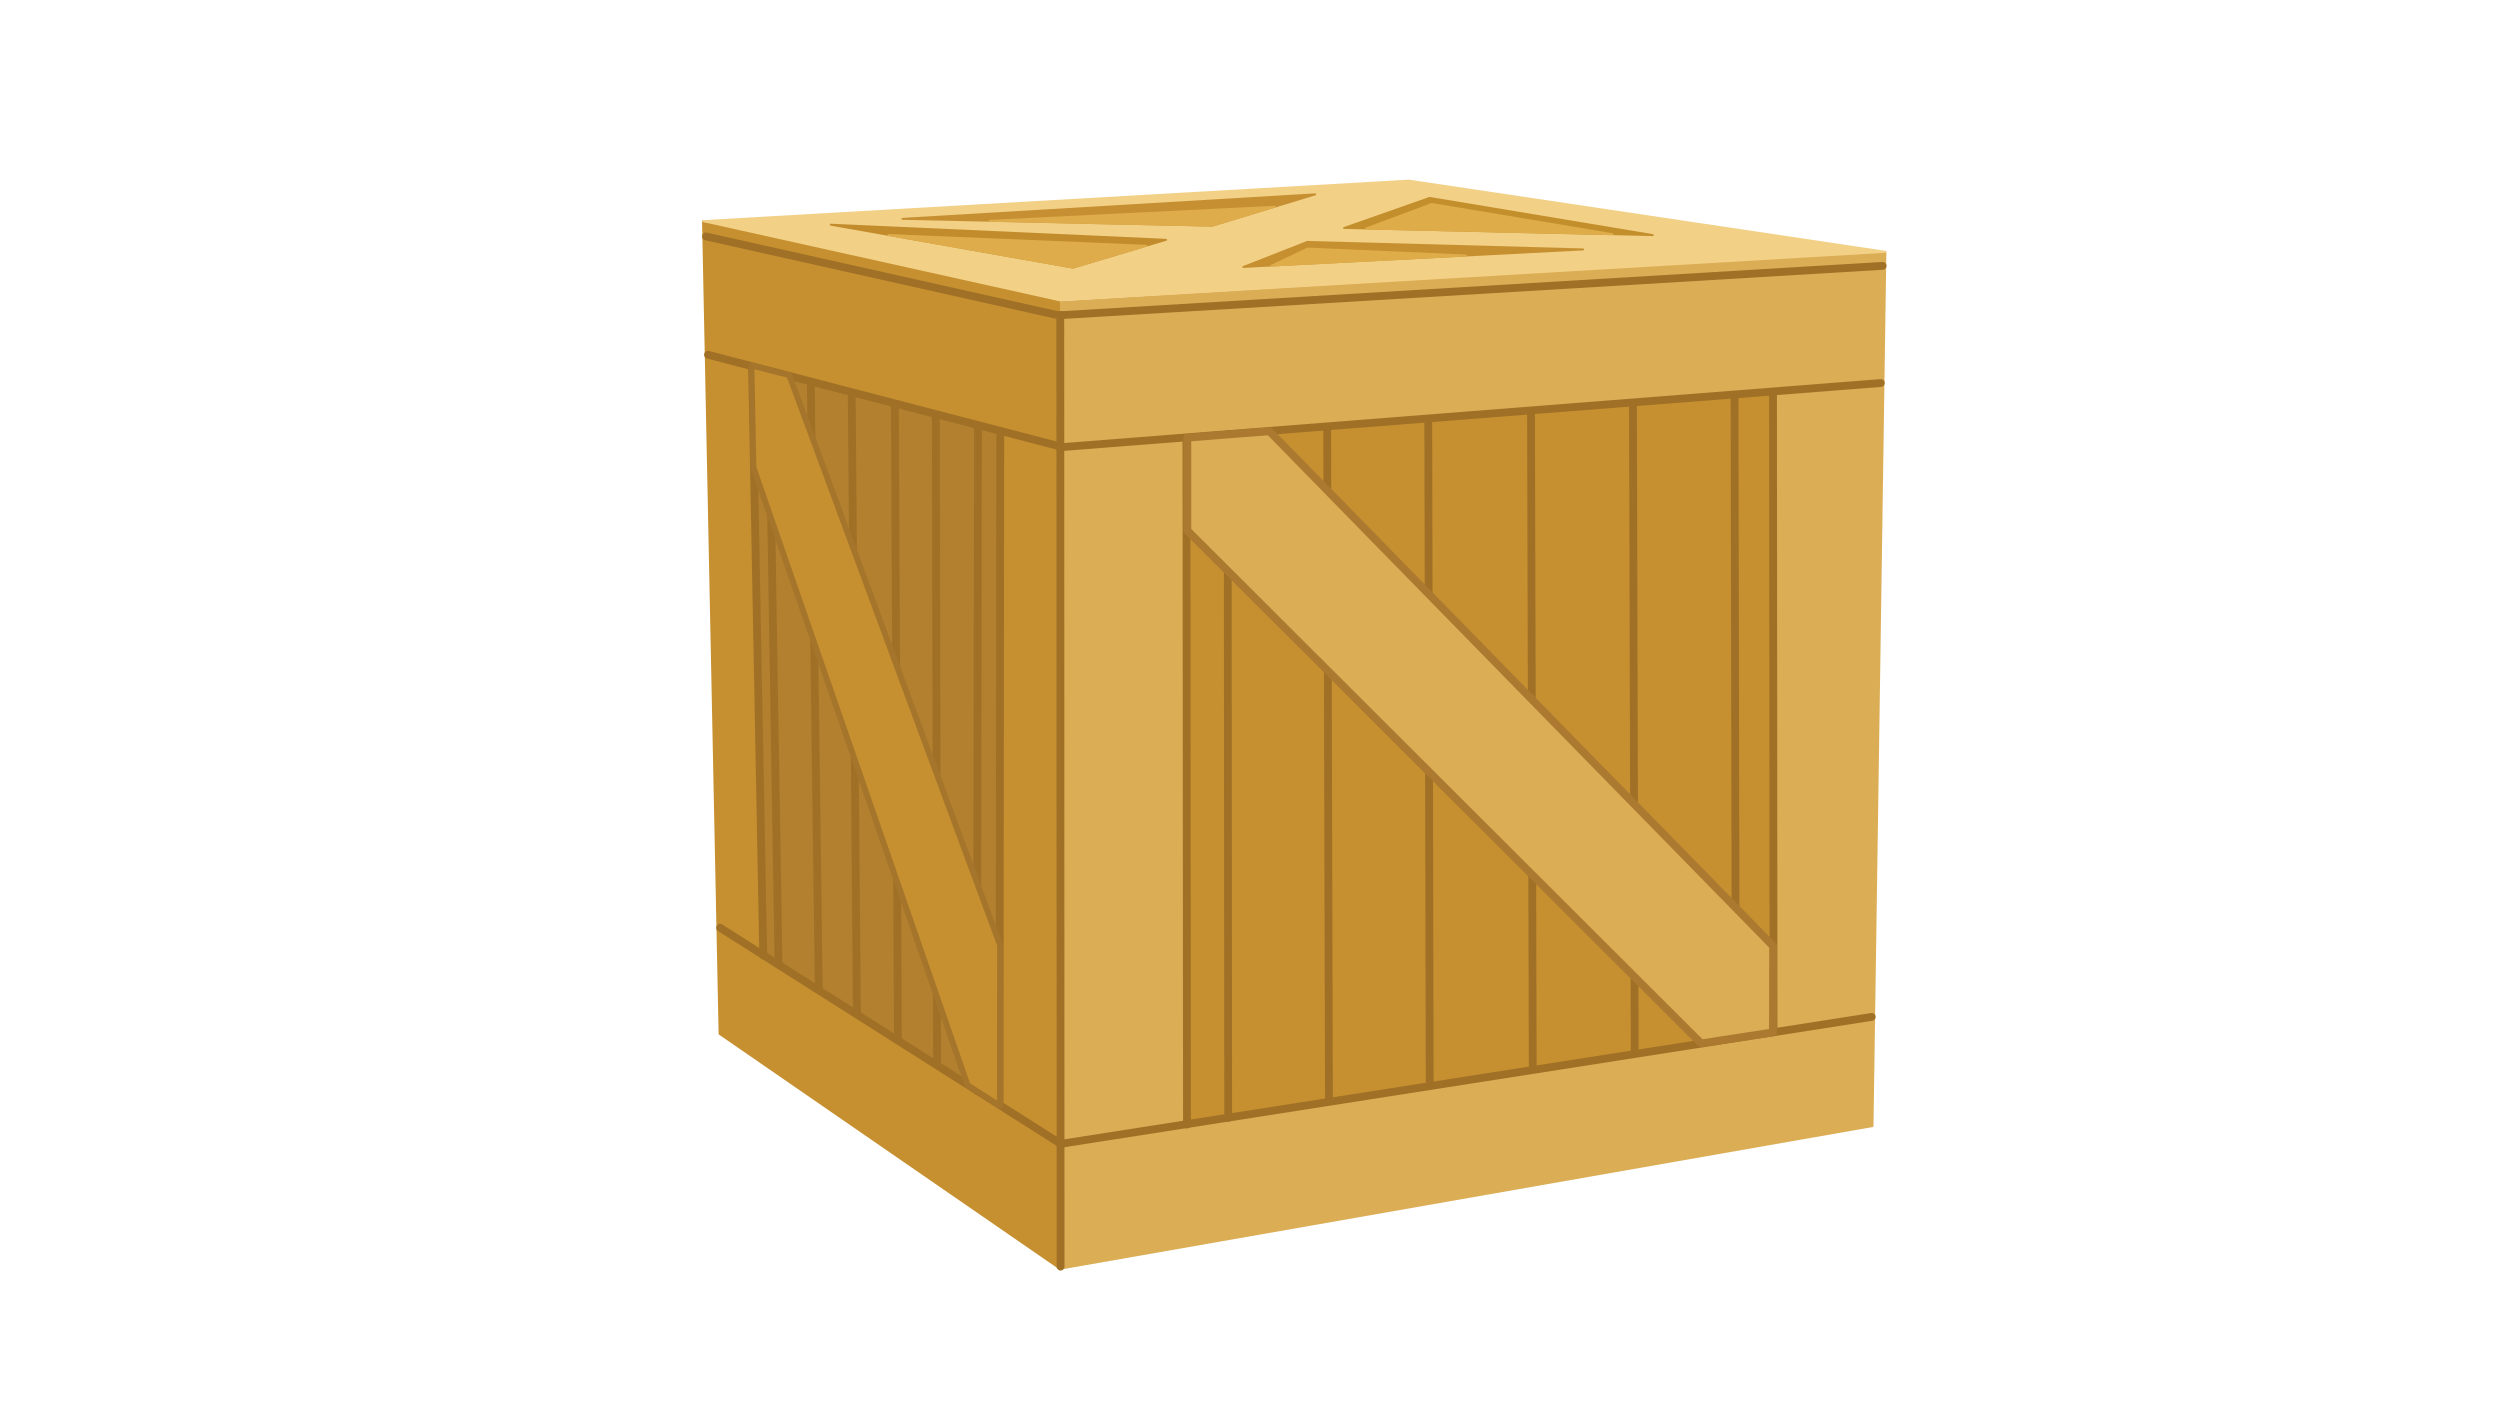 <?xml version="1.0" encoding="utf-8"?>
<!-- Generator: Moho 12.5 build 22438 -->
<!DOCTYPE svg PUBLIC "-//W3C//DTD SVG 1.1//EN" "http://www.w3.org/Graphics/SVG/1.1/DTD/svg11.dtd">
<svg version="1.1" id="Frame_0" xmlns="http://www.w3.org/2000/svg" xmlns:xlink="http://www.w3.org/1999/xlink" width="1280px" height="720px">
<g id="Layer_4">
<path fill="#dbad55" fill-rule="evenodd" stroke="#dbad55" stroke-width="1" stroke-linecap="round" stroke-linejoin="round" d="M 965.319 129.235 C 965.277 129.238 542.533 154.659 542.491 154.661 C 542.491 154.711 542.961 649.480 542.961 649.529 C 543.002 649.522 958.686 576.555 958.727 576.548 C 958.728 576.503 965.318 129.280 965.319 129.235 Z"/>
<path fill="#c69030" fill-rule="evenodd" stroke="#c69030" stroke-width="1" stroke-linecap="round" stroke-linejoin="round" d="M 542.201 154.373 C 542.182 154.369 359.965 113.260 359.946 113.256 C 359.947 113.297 368.425 529.286 368.426 529.328 C 368.444 529.340 542.732 649.573 542.750 649.586 C 542.750 649.536 542.201 154.423 542.201 154.373 Z"/>
<path fill="#c69030" fill-rule="evenodd" stroke="#c69030" stroke-width="1" stroke-linecap="round" stroke-linejoin="round" d="M 909.214 201.146 C 909.183 201.149 606.163 224.116 606.133 224.118 C 606.133 224.154 606.874 575.331 606.874 575.366 C 606.904 575.361 908.442 529.426 908.472 529.422 C 908.472 529.389 909.213 201.179 909.214 201.146 Z"/>
<path fill="#b3802f" fill-rule="evenodd" stroke="#b3802f" stroke-width="1" stroke-linecap="round" stroke-linejoin="round" d="M 511.889 221.314 C 511.876 221.310 384.145 187.728 384.132 187.725 C 384.132 187.755 390.183 488.799 390.184 488.830 C 390.196 488.837 511.731 565.790 511.743 565.798 C 511.743 565.763 511.889 221.348 511.889 221.314 Z"/>
<path fill="none" stroke="#a07026" stroke-width="4" stroke-linecap="round" stroke-linejoin="round" d="M 963.907 136.121 C 823.515 144.544 683.123 152.967 542.731 161.390 "/>
<path fill="none" stroke="#a07026" stroke-width="4" stroke-linecap="round" stroke-linejoin="round" d="M 962.975 196.100 C 823.036 207.056 683.097 218.011 543.158 228.967 "/>
<path fill="none" stroke="#a07026" stroke-width="4" stroke-linecap="round" stroke-linejoin="round" d="M 958.337 520.653 C 820.089 542.293 681.841 563.933 543.594 585.574 "/>
<path fill="none" stroke="#a07026" stroke-width="4" stroke-linecap="round" stroke-linejoin="round" d="M 542.868 161.180 C 542.918 323.625 542.968 486.070 543.018 648.516 "/>
<path fill="none" stroke="#a07026" stroke-width="4" stroke-linecap="round" stroke-linejoin="round" d="M 607.459 224.188 C 607.548 341.381 607.637 458.574 607.726 575.767 "/>
<path fill="none" stroke="#a07026" stroke-width="4" stroke-linecap="round" stroke-linejoin="round" d="M 628.561 222.385 C 628.650 339.036 628.739 455.688 628.828 572.339 "/>
<path fill="none" stroke="#a07026" stroke-width="4" stroke-linecap="round" stroke-linejoin="round" d="M 679.524 218.946 C 679.821 333.874 680.119 448.802 680.417 563.730 "/>
<path fill="none" stroke="#a07026" stroke-width="4" stroke-linecap="round" stroke-linejoin="round" d="M 731.280 214.489 C 731.520 328.291 731.761 442.093 732.001 555.895 "/>
<path fill="none" stroke="#a07026" stroke-width="4" stroke-linecap="round" stroke-linejoin="round" d="M 783.873 210.754 C 784.170 322.789 784.468 434.824 784.765 546.858 "/>
<path fill="none" stroke="#a07026" stroke-width="4" stroke-linecap="round" stroke-linejoin="round" d="M 836.071 207.365 C 836.368 317.689 836.666 428.014 836.964 538.338 "/>
<path fill="none" stroke="#a07026" stroke-width="4" stroke-linecap="round" stroke-linejoin="round" d="M 888.093 203.801 C 888.295 312.948 888.497 422.096 888.699 531.243 "/>
<path fill="none" stroke="#a07026" stroke-width="4" stroke-linecap="round" stroke-linejoin="round" d="M 907.784 201.261 C 907.875 310.309 907.965 419.358 908.056 528.406 "/>
<path fill="none" stroke="#a07026" stroke-width="4" stroke-linecap="round" stroke-linejoin="round" d="M 543.220 161.744 C 482.630 148.182 422.039 134.619 361.449 121.057 "/>
<path fill="none" stroke="#a07026" stroke-width="4" stroke-linecap="round" stroke-linejoin="round" d="M 542.702 228.564 C 482.631 212.920 422.559 197.276 362.488 181.633 "/>
<path fill="none" stroke="#a07026" stroke-width="4" stroke-linecap="round" stroke-linejoin="round" d="M 543.213 585.716 C 485.038 548.813 426.863 511.910 368.688 475.007 "/>
<path fill="none" stroke="#a07026" stroke-width="4" stroke-linecap="round" stroke-linejoin="round" d="M 511.772 565.637 C 511.895 450.678 512.019 335.719 512.142 220.761 "/>
<path fill="none" stroke="#a07026" stroke-width="4" stroke-linecap="round" stroke-linejoin="round" d="M 500.189 558.545 C 500.364 445.034 500.539 331.522 500.714 218.011 "/>
<path fill="none" stroke="#a07026" stroke-width="4" stroke-linecap="round" stroke-linejoin="round" d="M 479.785 545.120 C 479.573 434.543 479.360 323.967 479.148 213.390 "/>
<path fill="none" stroke="#a07026" stroke-width="4" stroke-linecap="round" stroke-linejoin="round" d="M 459.721 532.485 C 459.204 423.985 458.687 315.485 458.170 206.985 "/>
<path fill="none" stroke="#a07026" stroke-width="4" stroke-linecap="round" stroke-linejoin="round" d="M 438.723 518.572 C 437.844 413.238 436.965 307.902 436.086 202.568 "/>
<path fill="none" stroke="#a07026" stroke-width="4" stroke-linecap="round" stroke-linejoin="round" d="M 419.210 506.071 C 417.845 402.734 416.480 299.396 415.116 196.060 "/>
<path fill="none" stroke="#a07026" stroke-width="4" stroke-linecap="round" stroke-linejoin="round" d="M 398.602 493.918 C 396.947 392.691 395.291 291.464 393.635 190.238 "/>
<path fill="none" stroke="#a07026" stroke-width="4" stroke-linecap="round" stroke-linejoin="round" d="M 390.784 489.210 C 388.877 388.918 386.969 288.625 385.062 188.333 "/>
<path fill="#f2d086" fill-rule="evenodd" stroke="#f2d086" stroke-width="1" stroke-linecap="round" stroke-linejoin="round" d="M 721.339 92.479 C 721.303 92.481 360.047 113.209 360.010 113.212 C 360.029 113.216 542.590 153.763 542.608 153.767 C 542.650 153.765 965.344 128.934 965.386 128.932 C 965.362 128.928 721.364 92.483 721.339 92.479 Z"/>
<path fill="#dbad55" fill-rule="evenodd" stroke="none" d="M 607.908 224.118 C 607.908 224.118 607.908 224.118 607.908 224.118 C 620.518 223.126 637.322 221.678 649.942 220.813 C 649.942 220.813 907.818 484.367 907.843 484.393 C 907.814 497.644 907.745 528.557 907.745 528.562 C 896.712 530.256 870.971 534.207 870.968 534.208 C 792.050 455.439 607.934 271.671 607.908 271.645 C 607.908 257.387 607.908 224.122 607.908 224.118 C 607.908 224.118 607.908 224.118 607.908 224.118 Z"/>
<path fill="none" stroke="#ab7930" stroke-width="4" stroke-linecap="round" stroke-linejoin="round" d="M 907.843 484.393 C 907.843 484.393 907.843 484.393 907.843 484.393 C 907.818 484.367 649.942 220.813 649.942 220.813 C 637.322 221.678 620.518 223.126 607.908 224.118 C 607.908 224.118 607.908 224.118 607.908 224.118 C 607.908 224.122 607.908 257.387 607.908 271.645 C 607.908 271.645 607.908 271.645 607.908 271.645 C 607.934 271.671 792.050 455.439 870.968 534.208 C 870.968 534.208 870.968 534.208 870.968 534.208 C 870.971 534.207 896.712 530.256 907.745 528.562 C 907.745 528.562 907.745 528.562 907.745 528.562 C 907.745 528.557 907.814 497.644 907.843 484.393 M 607.908 224.118 C 607.908 224.118 607.908 224.118 607.908 224.118 "/>
<path fill="#c69030" fill-rule="evenodd" stroke="none" d="M 384.801 187.125 C 384.801 187.125 384.801 187.125 384.801 187.125 C 390.581 188.589 398.242 190.735 404.068 192.006 C 404.068 192.006 512.033 483.915 512.043 483.944 C 512.014 508.610 511.946 566.155 511.946 566.163 C 506.984 563.012 495.408 555.661 495.407 555.660 C 462.517 460.789 385.785 239.456 385.775 239.424 C 385.483 223.735 384.802 187.130 384.801 187.125 C 384.801 187.125 384.801 187.125 384.801 187.125 Z"/>
<path fill="none" stroke="#a5752b" stroke-width="3" stroke-linecap="round" stroke-linejoin="round" d="M 512.043 483.944 C 512.043 483.944 512.043 483.944 512.043 483.944 C 512.033 483.915 404.068 192.006 404.068 192.006 C 398.242 190.735 390.581 188.589 384.801 187.125 C 384.801 187.125 384.801 187.125 384.801 187.125 C 384.802 187.130 385.483 223.735 385.775 239.424 C 385.775 239.424 385.775 239.424 385.775 239.424 C 385.785 239.456 462.517 460.789 495.407 555.660 C 495.407 555.660 495.407 555.660 495.407 555.660 C 495.408 555.661 506.984 563.012 511.946 566.163 C 511.946 566.163 511.946 566.163 511.946 566.163 C 511.946 566.155 512.014 508.610 512.043 483.944 M 384.801 187.125 C 384.801 187.125 384.801 187.125 384.801 187.125 "/>
<path fill="#c38f2c" fill-rule="evenodd" stroke="#c38f2c" stroke-width="1" stroke-linecap="round" stroke-linejoin="round" d="M 731.986 101.325 C 731.981 101.326 688.189 116.720 688.185 116.722 C 688.201 116.722 846.212 120.369 846.228 120.369 C 846.216 120.367 731.997 101.327 731.986 101.325 Z"/>
<path fill="#deac49" fill-rule="evenodd" stroke="#deac49" stroke-width="1" stroke-linecap="round" stroke-linejoin="round" d="M 732.965 104.424 C 732.975 104.426 825.592 119.898 825.601 119.900 C 825.589 119.900 699.428 117.003 699.416 117.003 C 699.419 117.002 732.962 104.426 732.965 104.424 Z"/>
<path fill="#c68f32" fill-rule="evenodd" stroke="#c68f32" stroke-width="1" stroke-linecap="round" stroke-linejoin="round" d="M 620.752 115.530 C 620.736 115.530 462.084 112.058 462.069 112.058 C 462.090 112.056 673.358 99.503 673.379 99.502 C 673.374 99.503 620.757 115.529 620.752 115.530 Z"/>
<path fill="#deac4b" fill-rule="evenodd" stroke="#deac4b" stroke-width="1" stroke-linecap="round" stroke-linejoin="round" d="M 620.766 115.543 C 620.754 115.543 506.724 113.072 506.713 113.072 C 506.728 113.071 652.711 105.857 652.725 105.856 C 652.722 105.857 620.769 115.542 620.766 115.543 Z"/>
<path fill="#c28c2c" fill-rule="evenodd" stroke="#c28c2c" stroke-width="1" stroke-linecap="round" stroke-linejoin="round" d="M 549.380 137.025 C 549.367 137.023 425.395 115.043 425.383 115.041 C 425.400 115.042 597.010 122.782 597.028 122.783 C 597.023 122.784 549.385 137.024 549.380 137.025 Z"/>
<path fill="#deac4b" fill-rule="evenodd" stroke="#deac4b" stroke-width="1" stroke-linecap="round" stroke-linejoin="round" d="M 549.388 137.046 C 549.379 137.045 454.973 120.320 454.964 120.318 C 454.977 120.319 586.829 125.848 586.842 125.848 C 586.838 125.849 549.392 137.045 549.388 137.046 Z"/>
<path fill="#c69030" fill-rule="evenodd" stroke="#c69030" stroke-width="1" stroke-linecap="round" stroke-linejoin="round" d="M 669.291 123.839 C 669.305 123.839 810.554 127.710 810.568 127.710 C 810.550 127.711 636.581 136.677 636.563 136.678 C 636.566 136.677 669.288 123.840 669.291 123.839 Z"/>
<path fill="#deac49" fill-rule="evenodd" stroke="#deac49" stroke-width="1" stroke-linecap="round" stroke-linejoin="round" d="M 669.498 127.254 C 669.506 127.254 750.415 130.827 750.423 130.828 C 750.413 130.828 651.059 135.991 651.049 135.992 C 651.051 135.991 669.496 127.255 669.498 127.254 Z"/>
</g>
</svg>
